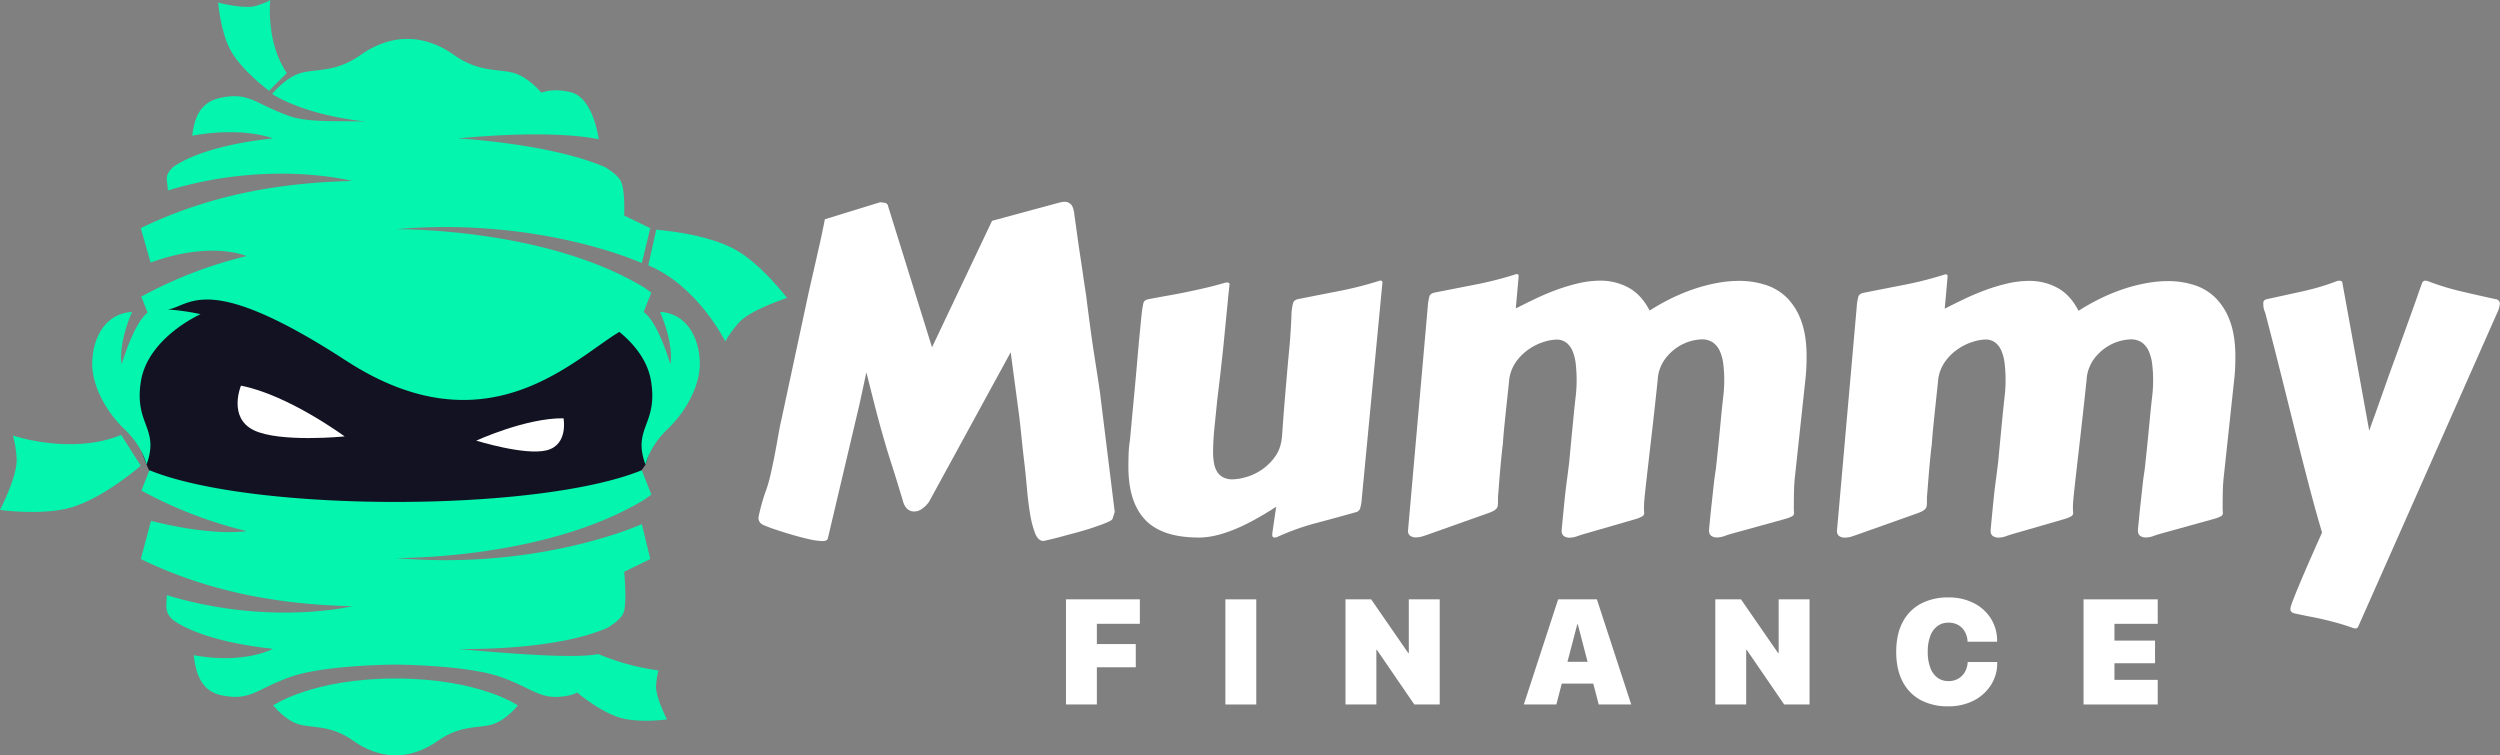 <svg xmlns="http://www.w3.org/2000/svg" width="1655.11" height="500" viewBox="0 0 1655.11 500"><rect x="0" y="0" width="1655.11" height="500" fill="#808080" stroke="none"/><g id="Layer_2" data-name="Layer 2"><g id="Layer_1-2" data-name="Layer 1"><polyline points="97.01 307.6 99.61 313.43 175.4 340.7 340.03 336.88 420.99 319.56 424.82 311.31 427.37 307.6 440.33 266.71 437.41 243.32 409.97 214.99 242.87 213.64 153.36 196.09 115.8 198.12 102.53 205.76 100.96 214.99 86.11 248.27 86.11 278.86" fill="#131223"/><path d="M180.87,467s7.55,9.58,16.63,12.43,21.17.17,36.28,10.92S261.86,500,261.86,500s12.95,1.17,28.07-9.58,27.21-8.06,36.28-10.92S342.84,467,342.84,467s-25.9-17.8-81-17.8S180.87,467,180.87,467Z" fill="#03f5ae"/><path d="M436.94,206.47s9.24,20.16,6.89,34.77c0,0-8.05-28-17.72-34.65l5.09-12.85-4.7-3.36c-66-40-164.64-38.61-164.64-38.61,95.56-8.4,163.05,22.41,163.05,22.41l5.62-23.11-17.31-8.4s.76-16.49-2.1-22.54c-1.69-3.57-6.59-7.08-10.33-9.36C364.84,95,303,91.62,303,91.62c55.06-5.09,82.45-1.69,93.43.59-1.92-11.6-6.83-28.72-19.31-31.35-8.15-1.72-13.5-1.25-18.71.49-2.26-2.62-9.38-10.25-17.63-12.84-10-3.16-23.4-.19-40.11-12.07s-31-10.59-31-10.59-14.32-1.29-31,10.59-30.08,8.91-40.1,12.07-18.38,13.73-18.38,13.73,20.13,13.83,62.51,18.3c-15.65-.85-37.86,1-51.13-3.7C168.85,68.78,165.15,60.72,146,64.75c-14,3-17.34,13.92-18.73,25.08,34-6.11,53.43,1.79,53.43,1.79-48.82,5.21-65.35,18.41-66.34,19.24l0,0a14.6,14.6,0,0,0-3.17,4.06c-1.59,3.36-.36,4.59-.08,11.19,67.84-20.61,122-6.29,122-6.29-49.45,1.15-95.67,9.74-139.92,31.22l6.51,22.77c40.67-14.69,63.53-4.26,63.53-4.26a284.28,284.28,0,0,0-69.66,26.83L97.74,207c-9.43,7.24-17.19,34.27-17.19,34.27-2.35-14.61,6.89-34.77,6.89-34.77-19.15,1.18-26.38,19.32-26.38,34.44s9.75,32.25,21.51,43.34S97,307.6,97,307.6c8.91-24.37-8.4-26.38-3.69-55.27S132.79,208,132.79,208a148,148,0,0,0-21.67-3.1c15-2.24,25.44-26.25,118.11,33.94s150.06-.69,180.8-19.12c9.14,7.47,18.72,18.43,21,32.63,4.71,28.89-12.6,30.9-3.69,55.27,0,0,2.68-12.27,14.44-23.35s21.51-28.22,21.51-43.34S456.09,207.65,436.94,206.47Z" fill="#03f5ae"/><path d="M487,165.38c-19.9-11.15-52.56-13.29-52.56-13.29l-5.26,23.58c32.83,13.55,51.05,50.44,51.05,50.44s1.46-3.77,8.5-12.07c7.67-9,32.31-16.78,32.31-16.78S504.23,175,487,165.38Z" fill="#03f5ae"/><path d="M434.37,453.46c.58-7.14,1.65-9.57,1.65-9.57A160.83,160.83,0,0,1,396,433c-11,2.28-37.9,1.71-93-3.39,0,0,63.28,1.82,99.23-14,3.74-2.28,8.64-5.79,10.33-9.36,2.86-6.05.67-27.71.67-27.71l17.31-8.41L424.91,347s-67.49,30.82-163,22.41c0,0,98.66,1.4,164.64-38.61l4.7-3.36-6.38-16.13c-68.53,28-257.4,28-325.93,0l-5.32,13.46a284,284,0,0,0,69.65,26.83s-20.89,3.86-63.29-6.77l-6.75,25.28c44.25,21.49,90.47,30.08,139.92,31.23,0,0-54.88,13.29-122.71-7.32-.28,6.61-.81,8.86.77,12.21a14.49,14.49,0,0,0,3.17,4.07l0,0c1,.82,17.52,14,66.34,19.24,0,0-18.51,10.37-52.48,4.25,1.39,11.17,4.37,23.56,18.38,26.51,19.16,4,22.85-4,45.53-12.1S261.86,440,261.86,440s47.05.17,69.72,8.23,26.37,16.13,45.53,12.1a19,19,0,0,0,5-1.83c4.57,3.74,17.27,13.51,28.85,16.78,12.5,3.52,30.64,1,30.64,1S433.73,461.22,434.37,453.46Z" fill="#03f5ae"/><path d="M80.22,287.92c-32.79,13.63-71.76.42-71.76.42S10.09,292,11,302.89c1,11.8-11,34.72-11,34.72s27.59,3.83,46.61-1.53c22-6.19,46.57-27.77,46.57-27.77Z" fill="#03f5ae"/><path d="M178.11,60.13l11.81-11.79c-14.1-20.08-11-48.34-11-48.34s-2.25,1.66-9.43,3.88c-7.82,2.42-25.06-2.2-25.06-2.2s1.55,19.18,8,31.21C159.87,46.77,178.11,60.13,178.11,60.13Z" fill="#03f5ae"/><path d="M159.53,255.33s-8.76,21,8.39,29.44,60.26,4.16,60.26,4.16-37.37-27.54-68.65-33.6Z" fill="#fff" fill-rule="evenodd"/><path d="M373.08,276.93S376.44,294.4,362,298.1s-46.7-6.38-46.7-6.38,32.92-15.12,57.79-14.79Z" fill="#fff" fill-rule="evenodd"/><path d="M702.15,133.91c.49-.1,1-.17,1.39-.22a10.74,10.74,0,0,1,1.23-.07,5.61,5.61,0,0,1,4.23,1.67c1.06,1.12,1.79,3.08,2.18,5.9q.29,2.63,1,7.35c.43,3.16.92,6.65,1.45,10.49s1.12,7.79,1.75,11.86,1.19,7.84,1.67,11.29.93,6.41,1.32,8.88.63,4.06.72,4.73q3.21,25.78,5.68,41.36t3.5,23L738,338.93l-1.45,4.52q-.3,1-3.79,2.47c-2.33,1-5.15,2-8.44,3.13s-6.9,2.21-10.78,3.28-7.48,2-10.77,2.91-6.1,1.58-8.38,2.11-3.47.8-3.56.8q-3.49,0-5.54-5.09a64.17,64.17,0,0,1-3.35-13q-1.3-7.86-2.11-17.19T678,305q-.87-7.12-1.6-14.41c-.49-4.85-1-9.81-1.6-14.85l-5.68-42.52-54,98.87a18.28,18.28,0,0,1-5,5,9,9,0,0,1-4.67,1.53,6.64,6.64,0,0,1-5-1.89,10.5,10.5,0,0,1-2.55-4.66q-2.76-9.18-4.73-15.51T589.52,305q-1.68-5.24-3.13-10.19t-3.28-11.43q-1.82-6.48-4.07-15.29t-5.46-21.62l-4.52,21-21,89c-.29,1.16-1.5,1.74-3.64,1.74a42.09,42.09,0,0,1-8.37-1.16q-5.31-1.17-11.07-2.84t-11.21-3.5a91.17,91.17,0,0,1-8.66-3.27,6.22,6.22,0,0,1-1.82-1.39,4.64,4.64,0,0,1-1.1-3.42,14.82,14.82,0,0,1,.44-2.47c.29-1.26.66-2.74,1.09-4.44s.93-3.43,1.46-5.17,1-3.3,1.53-4.66a88,88,0,0,0,3.42-11.65q1.53-6.71,2.84-13.54c.87-4.57,1.68-8.93,2.4-13.11s1.43-7.67,2.11-10.48l17.92-83.59,5.38-23.58q1-4.51,2-8.81c.63-2.87,1.19-5.46,1.67-7.8s.88-4.22,1.17-5.67.43-2.28.43-2.48l36.41-11.21a15.71,15.71,0,0,1,3.57.36,2.76,2.76,0,0,1,2,2.41l29,93.19,39.75-83.73Z" fill="#fff"/><path d="M901.55,330.2a27.17,27.17,0,0,1-1.16,6.62,4.13,4.13,0,0,1-3.2,2.4q-12.39,3.5-25.85,7.07a160.06,160.06,0,0,0-26.14,9.39,4.71,4.71,0,0,1-1.31.14c-.78,0-1.24-.19-1.38-.58a3.6,3.6,0,0,1-.22-1.31c0-.19,0-.53.07-1s.17-1.38.37-2.69.46-3.13.8-5.46.8-5.44,1.38-9.32Q828.61,346.07,816,351t-22.35,4.87q-24.33,0-35.46-11.72t-11.14-35q0-4.21.14-8.66a74.41,74.41,0,0,1,.88-9.1q1.6-17.19,2.76-29.49t1.9-20.9q.72-8.58,1.23-14.05c.34-3.64.64-6.67.88-9.1s.44-4.44.58-6,.32-3.18.51-4.73a56,56,0,0,1,1.09-6.56c.34-1.26,1.43-2.08,3.28-2.47q6.84-1.32,13-2.4t12.23-2.33q6-1.25,12.31-2.7t13.25-3.49a2.32,2.32,0,0,0,.58-.08,2.87,2.87,0,0,1,.58-.07c1.17,0,1.75.39,1.75,1.17v.29q-.59,4.95-1,9.32t-.87,8.95q-.43,4.59-.95,9.83T810,228.63c-.48,4.61-1.07,9.93-1.74,16s-1.51,13-2.48,21q-.87,8.74-1.75,17.4T803.12,299a44.62,44.62,0,0,0,.58,7.5,15.6,15.6,0,0,0,2.11,5.83,10.5,10.5,0,0,0,4,3.71,13.57,13.57,0,0,0,6.41,1.31,34.82,34.82,0,0,0,8.3-1.38A35.78,35.78,0,0,0,835,311.19a34.83,34.83,0,0,0,9.25-9q4-5.61,4.58-14.2,1-14.42,1.82-24.1t1.39-16.31q.57-6.63,1-11.14c.29-3,.55-5.9.8-8.66s.46-5.73.65-8.89.39-7.11.58-11.86a31,31,0,0,1,1.1-6.63q.64-1.81,3.27-2.4,13.24-2.62,27.09-5.32a240.22,240.22,0,0,0,27.08-6.91q1.17,0,1.38.36a2.14,2.14,0,0,1,.22,1.09Z" fill="#fff"/><path d="M1145.9,353.49c-1.07.3-2.48.76-4.23,1.39a14.91,14.91,0,0,1-5.09.94,6.36,6.36,0,0,1-3.57-1,3.91,3.91,0,0,1-1.53-3.5v-.87q1-10.63,1.75-17.26c.48-4.42.87-8,1.16-10.7s.53-4.78.73-6.19.39-2.72.58-3.93.37-2.55.51-4,.37-3.51.66-6.18.65-6.22,1.09-10.63,1-10.22,1.67-17.4q.58-5.83,1.24-11.58a93.34,93.34,0,0,0,.66-10.56,86,86,0,0,0-.66-11.14,29.06,29.06,0,0,0-2.33-8.59,13.81,13.81,0,0,0-4.58-5.61,12.75,12.75,0,0,0-7.43-2,31.36,31.36,0,0,0-16.16,5.31,32.88,32.88,0,0,0-8.16,7.86,26.18,26.18,0,0,0-4.66,12.31v.58q-1.74,16.6-3.13,28.76t-2.4,20.89q-1,8.75-1.68,14.57c-.43,3.88-.8,7.16-1.09,9.83s-.51,4.87-.65,6.62-.22,3.4-.22,4.95c0,.78,0,1.44.07,2s.07,1,.07,1.38a2.38,2.38,0,0,1-1.09,2,19.37,19.37,0,0,1-4.88,2l-34.22,9.9c-1.06.3-2.47.76-4.22,1.39a15,15,0,0,1-5.09.94,6.36,6.36,0,0,1-3.57-1,3.91,3.91,0,0,1-1.53-3.5v-.87q1-10.63,1.67-17.26c.44-4.42.83-8,1.17-10.7s.6-4.78.8-6.19.36-2.72.51-3.93.31-2.55.51-4,.41-3.51.65-6.18.59-6.22,1-10.63,1-10.22,1.68-17.4q.57-5.83,1.24-11.58a95.56,95.56,0,0,0,.65-10.56,96.9,96.9,0,0,0-.58-11.14,31,31,0,0,0-2.11-8.59,13.89,13.89,0,0,0-4.15-5.61,10.67,10.67,0,0,0-6.7-2,30.47,30.47,0,0,0-7.94,1.45,36.1,36.1,0,0,0-10,4.81,33.94,33.94,0,0,0-8.89,8.81A26.19,26.19,0,0,0,999,253.17q-1.17,10.77-1.89,17.69c-.49,4.61-.87,8.4-1.17,11.36s-.51,5.34-.65,7.13-.27,3.47-.36,5c-.1.39-.25,1.49-.44,3.28s-.42,3.93-.66,6.41-.48,5.14-.73,8-.46,5.53-.65,8-.37,4.61-.51,6.4-.22,2.89-.22,3.28v2.62a19.24,19.24,0,0,1-.14,2.48,3.73,3.73,0,0,1-.88,1.89,6.91,6.91,0,0,1-2.11,1.6,29.19,29.19,0,0,1-3.86,1.6l-38.15,13.54c-1.07.39-2.47.88-4.22,1.46a16.17,16.17,0,0,1-5.1.87,6.36,6.36,0,0,1-3.57-1,3.91,3.91,0,0,1-1.53-3.5l13.11-148.53a31.08,31.08,0,0,1,1.09-6.62c.44-1.21,1.53-2,3.28-2.4q13.25-2.62,27.08-5.32a238.83,238.83,0,0,0,27.09-6.92c.77,0,1.23.13,1.38.37a2.12,2.12,0,0,1,.22,1.09l-1.89,21.26q5.38-2.76,12.08-6t14-6a124.73,124.73,0,0,1,15-4.58,64.53,64.53,0,0,1,14.93-1.82,38.63,38.63,0,0,1,18.56,4.58q8.52,4.59,14.05,15.22a143.92,143.92,0,0,1,13.91-7.86,123.5,123.5,0,0,1,15-6.26,109.58,109.58,0,0,1,15.36-4.08,80.92,80.92,0,0,1,15-1.46,56.52,56.52,0,0,1,17.33,2.62A35.37,35.37,0,0,1,1183,197.1a41.59,41.59,0,0,1,9.54,15.51q3.49,9.54,3.5,23.23,0,3.49-.15,7.21t-.58,7.64l-6.7,62.32q-.74,6.12-.87,11.29t-.15,12c0,.78,0,1.44.07,2s.08,1,.08,1.38a2.32,2.32,0,0,1-1.09,2,22.25,22.25,0,0,1-4.88,1.89Z" fill="#fff"/><path d="M1429.84,353.49c-1.07.3-2.47.76-4.22,1.39a15,15,0,0,1-5.1.94,6.3,6.3,0,0,1-3.56-1,3.91,3.91,0,0,1-1.53-3.5v-.87q1-10.63,1.74-17.26c.49-4.42.88-8,1.17-10.7s.53-4.78.73-6.19.38-2.72.58-3.93.36-2.55.51-4,.36-3.51.65-6.18.66-6.22,1.1-10.63,1-10.22,1.67-17.4q.59-5.83,1.24-11.58a93.18,93.18,0,0,0,.65-10.56,86.05,86.05,0,0,0-.65-11.14,29.37,29.37,0,0,0-2.33-8.59,13.91,13.91,0,0,0-4.59-5.61,12.72,12.72,0,0,0-7.42-2,31.42,31.42,0,0,0-16.17,5.31,32.68,32.68,0,0,0-8.15,7.86,26.18,26.18,0,0,0-4.66,12.31v.58q-1.76,16.6-3.13,28.76T1376,300.34q-1,8.75-1.67,14.57t-1.09,9.83c-.29,2.67-.51,4.87-.66,6.62s-.22,3.4-.22,4.95c0,.78,0,1.44.08,2s.07,1,.07,1.38a2.38,2.38,0,0,1-1.09,2,19.54,19.54,0,0,1-4.88,2l-34.22,9.9c-1.07.3-2.47.76-4.22,1.39a15,15,0,0,1-5.1.94,6.36,6.36,0,0,1-3.57-1,3.93,3.93,0,0,1-1.52-3.5v-.87q1-10.63,1.67-17.26c.44-4.42.82-8,1.16-10.7s.61-4.78.81-6.19.36-2.72.5-3.93.32-2.55.51-4,.42-3.51.66-6.18.58-6.22,1-10.63,1-10.22,1.67-17.4q.59-5.83,1.24-11.58a93.34,93.34,0,0,0,.66-10.56,96.77,96.77,0,0,0-.59-11.14,30.6,30.6,0,0,0-2.11-8.59,13.8,13.8,0,0,0-4.15-5.61,10.63,10.63,0,0,0-6.7-2,30.41,30.41,0,0,0-7.93,1.45,36.29,36.29,0,0,0-10,4.81,33.91,33.91,0,0,0-8.88,8.81,26.1,26.1,0,0,0-4.44,13.47q-1.17,10.77-1.89,17.69t-1.17,11.36q-.43,4.44-.66,7.13c-.14,1.8-.26,3.47-.36,5-.1.39-.24,1.49-.44,3.28s-.41,3.93-.65,6.41-.49,5.14-.73,8-.46,5.53-.65,8-.37,4.61-.51,6.4-.22,2.89-.22,3.28v2.62a17.43,17.43,0,0,1-.15,2.48,3.8,3.8,0,0,1-.87,1.89,6.91,6.91,0,0,1-2.11,1.6,29.78,29.78,0,0,1-3.86,1.6l-38.15,13.54c-1.07.39-2.48.88-4.23,1.46a16.06,16.06,0,0,1-5.09.87,6.36,6.36,0,0,1-3.57-1,3.91,3.91,0,0,1-1.53-3.5l13.11-148.53a30.44,30.44,0,0,1,1.09-6.62q.66-1.82,3.27-2.4,13.26-2.62,27.09-5.32a238.13,238.13,0,0,0,27.08-6.92c.78,0,1.24.13,1.39.37a2.22,2.22,0,0,1,.22,1.09l-1.9,21.26q5.38-2.76,12.09-6t14-6a124.18,124.18,0,0,1,15-4.58,64.45,64.45,0,0,1,14.92-1.82,38.64,38.64,0,0,1,18.57,4.58q8.52,4.59,14,15.22a142.74,142.74,0,0,1,13.91-7.86,124,124,0,0,1,15-6.26,110.08,110.08,0,0,1,15.37-4.08,80.84,80.84,0,0,1,15-1.46,56.46,56.46,0,0,1,17.32,2.62,35.41,35.41,0,0,1,14.2,8.59,41.59,41.59,0,0,1,9.54,15.51q3.49,9.54,3.49,23.23,0,3.49-.14,7.21c-.1,2.47-.29,5-.59,7.64L1472.51,313q-.73,6.12-.88,11.29t-.14,12c0,.78,0,1.44.07,2s.07,1,.07,1.38a2.3,2.3,0,0,1-1.09,2,22,22,0,0,1-4.88,1.89Z" fill="#fff"/><path d="M1561.33,414.65a3.68,3.68,0,0,1-.65,1,1.75,1.75,0,0,1-1.24.36,4.71,4.71,0,0,1-1.31-.14c-3.5-1.27-6.8-2.33-9.9-3.21s-6.19-1.67-9.25-2.4-6.19-1.41-9.39-2-6.6-1.33-10.19-2.11a5,5,0,0,1-2.26-.95,2.74,2.74,0,0,1-.8-2.25,10.38,10.38,0,0,1,.51-2.11c.34-1.12,1.18-3.4,2.55-6.85s3.44-8.44,6.26-15,6.69-15.36,11.65-26.43q-2.19-7.28-5-17.47t-5.89-22.28q-3.14-12.08-6.48-25.55t-6.77-27.23q-3.42-13.77-6.85-27.23t-6.62-25.7a13.47,13.47,0,0,1-1.17-3.86c-.1-1-.14-1.87-.14-2.55,0-1.36.77-2.23,2.33-2.62q11.35-2.47,23.59-5.17a158.86,158.86,0,0,0,23.15-6.92,4.71,4.71,0,0,1,1.31-.14c1.26,0,1.94.48,2,1.45l17.76,97.86q.59-1.76,2.26-6.34t3.93-11q2.27-6.41,5-14.13t5.67-15.72q2.91-8,5.76-15.95t5.31-14.78q2.48-6.84,4.3-12.08c1.21-3.5,2.15-6.12,2.84-7.87a2.14,2.14,0,0,1,2.18-1.45,1.5,1.5,0,0,1,.58.07,1.5,1.5,0,0,0,.58.07,169.21,169.21,0,0,0,22.43,6.92q11.51,2.7,22.86,5.17a3,3,0,0,1,2.77,3.2,16.55,16.55,0,0,1-1.75,5.83l-60,135.56Z" fill="#fff"/><path d="M705.72,396.8h48.91V413H726.17v13.41h25.76v15.34H726.17V466.4H705.72Z" fill="#fff"/><path d="M811.26,396.8h20.45v69.6H811.26Z" fill="#fff"/><path d="M890.76,396.8h17l30,43.41-13.41-7.82h8.34V396.8h20.46v69.6H936.34l-30.15-44,13.36,7.82h-8.34V466.4H890.76Z" fill="#fff"/><path d="M1031.56,396.8h19.3v16.59h-6.66l-13.84,53h-21.52Zm-4.19,41.34h34.05l4.25,14.42h-42.55Zm17.22-24.75V396.8h12.63l22.72,69.6h-21.51Z" fill="#fff"/><path d="M1135.61,396.8h17l30,43.41-13.41-7.82h8.35V396.8H1198v69.6H1181.2l-30.15-44,13.36,7.82h-8.35V466.4h-20.45Z" fill="#fff"/><path d="M1271.47,463.41a28.76,28.76,0,0,1-11.91-12.3q-4.17-8.06-4.18-19.53v-.05q0-11.49,4.2-19.52a28.87,28.87,0,0,1,11.94-12.25,37.83,37.83,0,0,1,18.35-4.22,36,36,0,0,1,17,3.81,28.62,28.62,0,0,1,11.31,10.35,27.42,27.42,0,0,1,4,14.74v.43h-19.58l0-.58a14.65,14.65,0,0,0-1.86-6.2,11.47,11.47,0,0,0-4.29-4.29,12.87,12.87,0,0,0-6.54-1.57,11.86,11.86,0,0,0-7.25,2.27,14.3,14.3,0,0,0-4.73,6.56,28.89,28.89,0,0,0-1.67,10.42v0a29.66,29.66,0,0,0,1.67,10.54,14.23,14.23,0,0,0,4.75,6.63,12,12,0,0,0,7.28,2.27,12.86,12.86,0,0,0,6.27-1.5,11.67,11.67,0,0,0,4.44-4.22,14.51,14.51,0,0,0,2-6.39l0-.53h19.58v.53a26.82,26.82,0,0,1-4.12,14.66,29.29,29.29,0,0,1-11.41,10.33,36,36,0,0,1-16.89,3.81A37.73,37.73,0,0,1,1271.47,463.41Z" fill="#fff"/><path d="M1379.4,396.8h49.11V413h-28.65v11.1h26.87v15h-26.87v11h28.65V466.4H1379.4Z" fill="#fff"/></g></g></svg>
